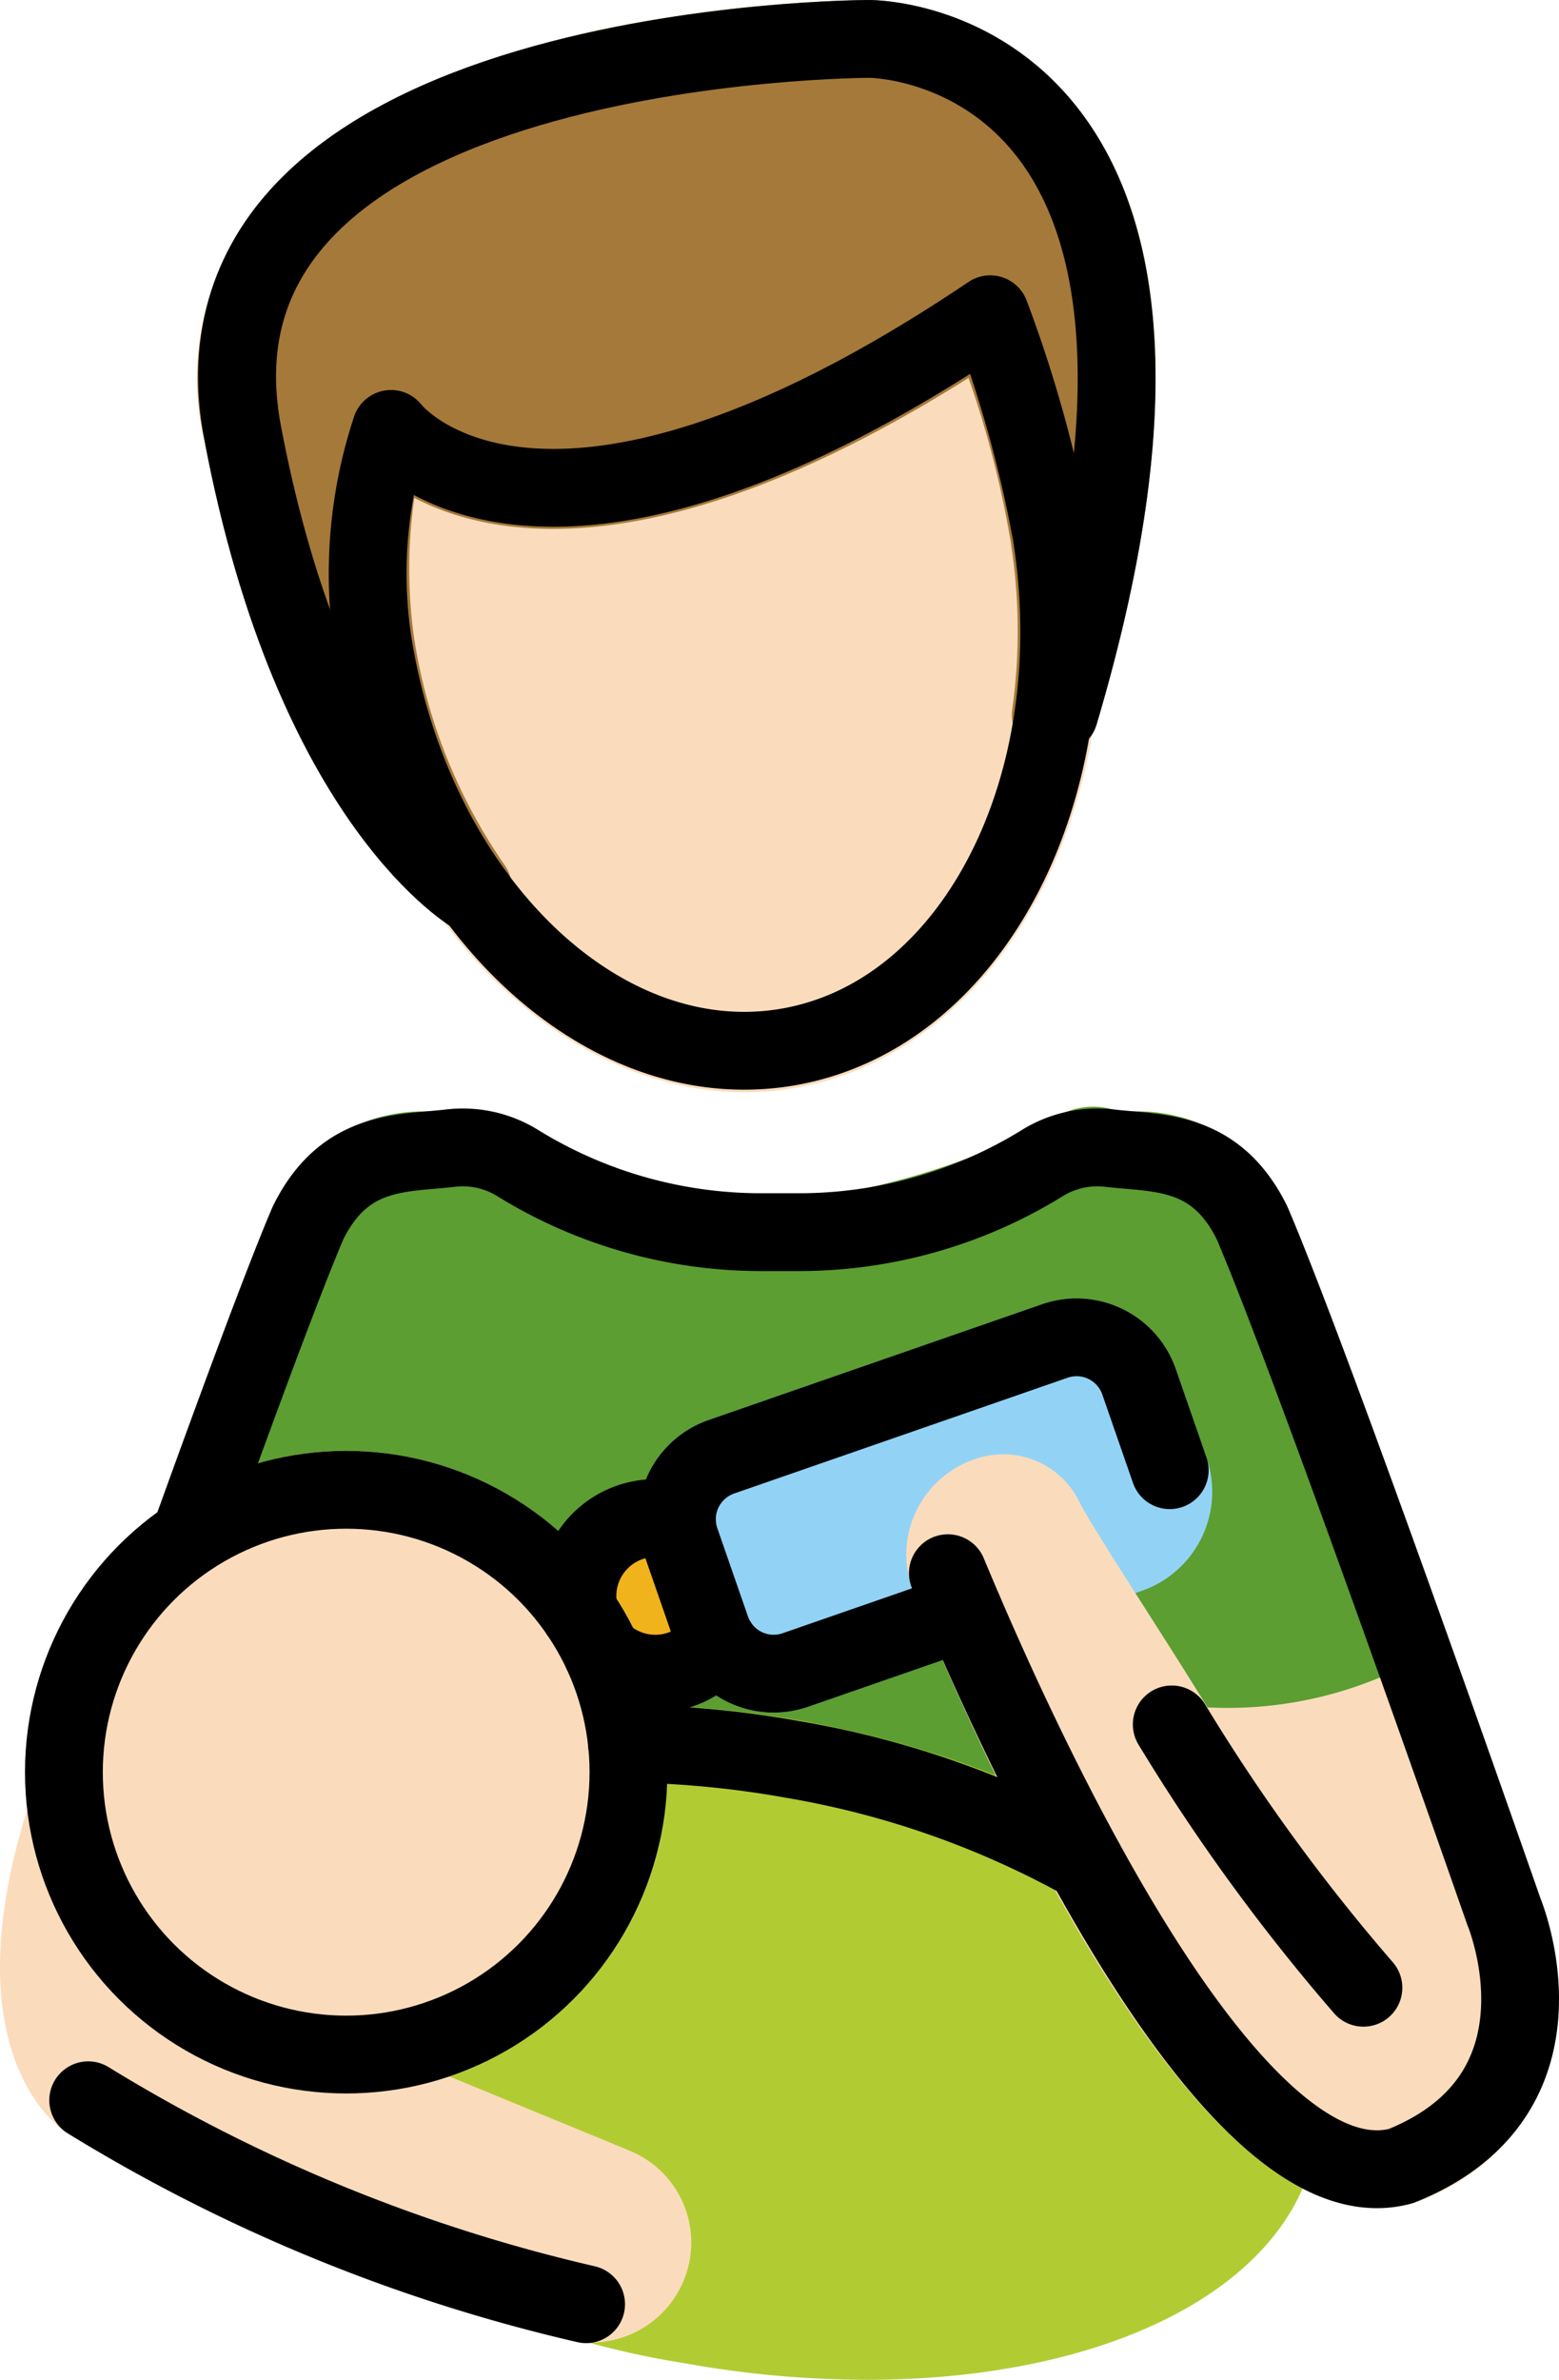 <svg xmlns="http://www.w3.org/2000/svg" xmlns:svg="http://www.w3.org/2000/svg" id="emoji" width="40.081" height="61.159" version="1.1" viewBox="0 0 40.081 61.159"><g id="color" transform="translate(-16.432,-6.421)"><path id="path1" fill="#5c9e31" d="M 41.009,53.754 H 28.746 A 0.998,0.998 0 0 1 28.07,53.49 l -7.431,-6.834 a 1,1 0 0 1 -0.264,-1.076 c 1.478,-4.095 2.505,-6.824 3.055,-8.111 a 4.274,4.274 0 0 1 4.018,-2.484 c 0.156,-0.014 0.31,-0.026 0.461,-0.045 A 3.065,3.065 0 0 1 30.03,35.463 11.566,11.566 0 0 0 36,37.342 v 0 a 18.729,18.729 0 0 0 7.414,-2.1 1.853,1.853 0 0 1 1.652,-0.302 c 0.15,0.019 0.305,0.031 0.46,0.045 a 4.253,4.253 0 0 1 3.996,2.437 c 1.014,2.368 3.119,8.196 4.712,12.678 a 1,1 0 0 1 -0.757,1.317 l -12.283,2.32 a 0.99,0.99 0 0 1 -0.186,0.018 z"/><path id="path2" fill="#b1cc33" d="m 36.978,50.634 a 27.046,27.046 0 0 0 -3.567,-0.389 8.242,8.242 0 0 1 -12.424,8.71 9.393,9.393 0 0 0 3.244,4.135 22.645,22.645 0 0 0 9.802,4.064 26.74,26.74 0 0 0 4.686,0.426 c 6.14,0 10.884,-2.328 11.549,-6.054 0.825,-4.632 -5.013,-9.416 -13.289,-10.892 z"/><path id="path3" fill="#92d3f5" d="m 36.323,50.434 a 2.701,2.701 0 0 1 -2.55,-1.812 l -0.79,-2.275 a 2.7,2.7 0 0 1 1.662,-3.431 l 8.583,-2.98 a 2.697,2.697 0 0 1 3.431,1.661 l 0.79,2.277 a 2.698,2.698 0 0 1 -1.662,3.43 l -8.583,2.979 a 2.677,2.677 0 0 1 -0.881,0.15 z"/><circle id="circle3" cx="33.278" cy="47.434" r="2" fill="#f1b31c"/></g><g id="skin" transform="translate(-16.432,-6.421)"><path id="path4" fill="#fadcbc" d="m 25.332,60.221 a 8.257,8.257 0 1 1 8.257,-8.257 8.266,8.266 0 0 1 -8.257,8.257 z"/><path id="path5" fill="#fadcbc" d="m 56.039,55.221 c 0,0 -0.842,-2.415 -1.942,-5.509 a 0.946,0.946 0 0 0 -0.053,-0.088 0.925,0.925 0 0 0 -0.036,-0.098 c -0.018,-0.029 -0.047,-0.045 -0.067,-0.072 a 0.972,0.972 0 0 0 -0.133,-0.144 0.96,0.96 0 0 0 -0.157,-0.115 0.994,0.994 0 0 0 -0.737,-0.103 0.251,0.251 0 0 0 -0.183,0.067 0.935,0.935 0 0 0 -0.098,0.036 10.171,10.171 0 0 1 -5.156,1.104 C 46.23,48.275 44.93,46.33 44.226,45.111 A 2.182,2.182 0 0 0 41.5,43.918 a 2.592,2.592 0 0 0 -1.567,3.456 c 3.069,7.354 7.545,15.802 11.905,15.802 a 3.321,3.321 0 0 0 0.874,-0.117 c 0.018,-0.005 0.031,-0.019 0.049,-0.025 0.02,-0.007 0.04,-0.004 0.06,-0.012 a 5.582,5.582 0 0 0 3.27,-3.013 6.849,6.849 0 0 0 -0.052,-4.789 z"/><path id="path6" fill="#fadcbc" d="M 32.612,61.687 23.617,57.987 C 23.599,57.98 23.579,57.983 23.561,57.977 23.547,57.972 23.538,57.961 23.524,57.957 a 6.273,6.273 0 0 1 -4.385,-5.086 0.92,0.92 0 0 0 -0.042,-0.119 0.99,0.99 0 0 0 -0.078,-0.222 0.976,0.976 0 0 0 -0.124,-0.158 0.681,0.681 0 0 0 -0.347,-0.259 0.917,0.917 0 0 0 -0.088,-0.05 c -0.006,-0.002 -0.013,0 -0.019,-0.002 a 0.958,0.958 0 0 0 -0.238,-0.027 0.994,0.994 0 0 0 -0.165,-0.007 c -0.011,0.001 -0.021,-0.003 -0.031,-0.001 a 0.942,0.942 0 0 0 -0.148,0.053 0.995,0.995 0 0 0 -0.188,0.067 2.527,2.527 0 0 0 -0.292,0.244 1.001,1.001 0 0 0 -0.114,0.202 0.944,0.944 0 0 0 -0.065,0.115 c -0.006,0.018 -0.009,0.033 -0.015,0.051 l -0.003,0.01 c -2.025,6.291 0.658,8.263 0.95,8.454 a 43.291,43.291 0 0 0 12.85,5.317 2.578,2.578 0 0 0 3.099,-1.705 2.549,2.549 0 0 0 -1.469,-3.145 z"/><path id="path7" fill="#fadcbc" d="M 35.578,34.49 C 30.611,34.491 25.989,29.643 24.961,23.069 a 12.797,12.797 0 0 1 0.543,-6.046 1.067,1.067 0 0 1 1.829,-0.227 c 0.02,0.024 3.43,3.901 13.962,-3.184 a 1.065,1.065 0 0 1 1.594,0.509 33.639,33.639 0 0 1 1.637,5.9 c 1.103,7.085 -2.381,13.533 -7.77,14.377 A 7.605,7.605 0 0 1 35.578,34.49 Z"/></g><g id="hair" transform="translate(-16.432,-6.421)"><path id="path8" fill="#a57939" d="M 44.248,9.339 A 7.234,7.234 0 0 0 38.803,6.421 c -0.472,0 -11.443,0.059 -15.643,5.131 a 7.176,7.176 0 0 0 -1.472,6.189 c 1.891,9.954 6.317,12.492 6.505,12.595 a 0.986,0.986 0 0 0 0.478,0.123 0.997,0.997 0 0 0 0.87,-0.51 0.982,0.982 0 0 0 0.039,-0.864 1.05,1.05 0 0 0 -0.174,-0.433 13.94,13.94 0 0 1 -2.339,-5.912 12.802,12.802 0 0 1 0.017,-3.524 c 2.04,1.066 6.412,1.853 14.249,-3.083 a 25.527,25.527 0 0 1 1.078,4.178 l 0.004,0.013 c 6e-4,0.005 -0.001,0.009 -6e-4,0.014 a 14.522,14.522 0 0 1 0.043,4.307 1.066,1.066 0 0 0 0.904,1.207 1.02,1.02 0 0 0 0.152,0.012 1.053,1.053 0 0 0 0.751,-0.328 0.975,0.975 0 0 0 0.357,-0.492 C 46.768,17.831 46.641,12.547 44.248,9.339 Z"/></g><g id="line" transform="translate(-16.432,-6.421)"><path id="path9" fill="none" stroke="#000" stroke-linecap="round" stroke-linejoin="round" stroke-width="2" d="m 21.315,45.913 c 1.232,-3.416 2.414,-6.607 3.034,-8.059 0.944,-1.924 2.432,-1.78 3.676,-1.928 a 2.682,2.682 0 0 1 1.715,0.383 11.902,11.902 0 0 0 6.259,1.777 h 0.975 a 11.902,11.902 0 0 0 6.259,-1.777 2.682,2.682 0 0 1 1.715,-0.383 c 1.244,0.148 2.733,0.004 3.676,1.928 1.65,3.86 6.47,17.688 6.47,17.688 0,0 1.966,4.681 -2.619,6.534 l -0.026,0.01 C 48.051,63.277 42.576,51.123 40.801,46.851"/><path id="path10" fill="none" stroke="#000" stroke-linecap="round" stroke-linejoin="round" stroke-width="2" d="m 43.47,20.173 a 32.96,32.96 0 0 0 -1.58,-5.676 v 0 c -11.672,7.853 -15.406,2.947 -15.406,2.947 a 11.811,11.811 0 0 0 -0.47,5.461 c 1.02,6.52 5.755,11.194 10.575,10.44 4.82,-0.754 7.901,-6.651 6.88,-13.171"/><circle id="circle10" cx="25.332" cy="51.964" r="7.257" fill="none" stroke="#000" stroke-linecap="round" stroke-linejoin="round" stroke-width="2"/><path id="path11" fill="none" stroke="#000" stroke-linecap="round" stroke-linejoin="round" stroke-width="2" d="m 18.7,60.396 a 42.852,42.852 0 0 0 12.8,5.241"/><path id="path12" fill="none" stroke="#000" stroke-linecap="round" stroke-linejoin="round" stroke-width="2" d="M 41.214,47.835 36.876,49.34 a 1.7,1.7 0 0 1 -2.158,-1.046 l -0.79,-2.276 a 1.7,1.7 0 0 1 1.046,-2.158 l 8.583,-2.979 a 1.7,1.7 0 0 1 2.158,1.046 l 0.79,2.276"/><path id="path13" fill="none" stroke="#000" stroke-linecap="round" stroke-linejoin="round" stroke-width="2" d="m 32.552,51.231 a 25.701,25.701 0 0 1 4.25,0.404 23.532,23.532 0 0 1 7.526,2.641"/><path id="path14" fill="none" stroke="#000" stroke-linecap="round" stroke-linejoin="round" stroke-width="2" d="m 46.557,50.737 a 49.614,49.614 0 0 0 4.928,6.767"/><path id="path15" fill="none" stroke="#000" stroke-linecap="round" stroke-linejoin="round" stroke-width="2" d="M 31.326,47.872 A 2.002,2.002 0 0 1 33.838,45.513"/><path id="path16" fill="none" stroke="#000" stroke-linecap="round" stroke-linejoin="round" stroke-width="2" d="m 34.88,48.631 a 2,2 0 0 1 -2.972,0.259"/><path id="path17" fill="none" stroke="#000" stroke-linecap="round" stroke-linejoin="round" stroke-width="2" d="m 28.677,29.46 c 0,0 -4.181,-2.3 -6.005,-11.906 C 20.748,7.42 38.803,7.421 38.803,7.421 c 0,0 10.016,0 4.862,17.338"/></g></svg>